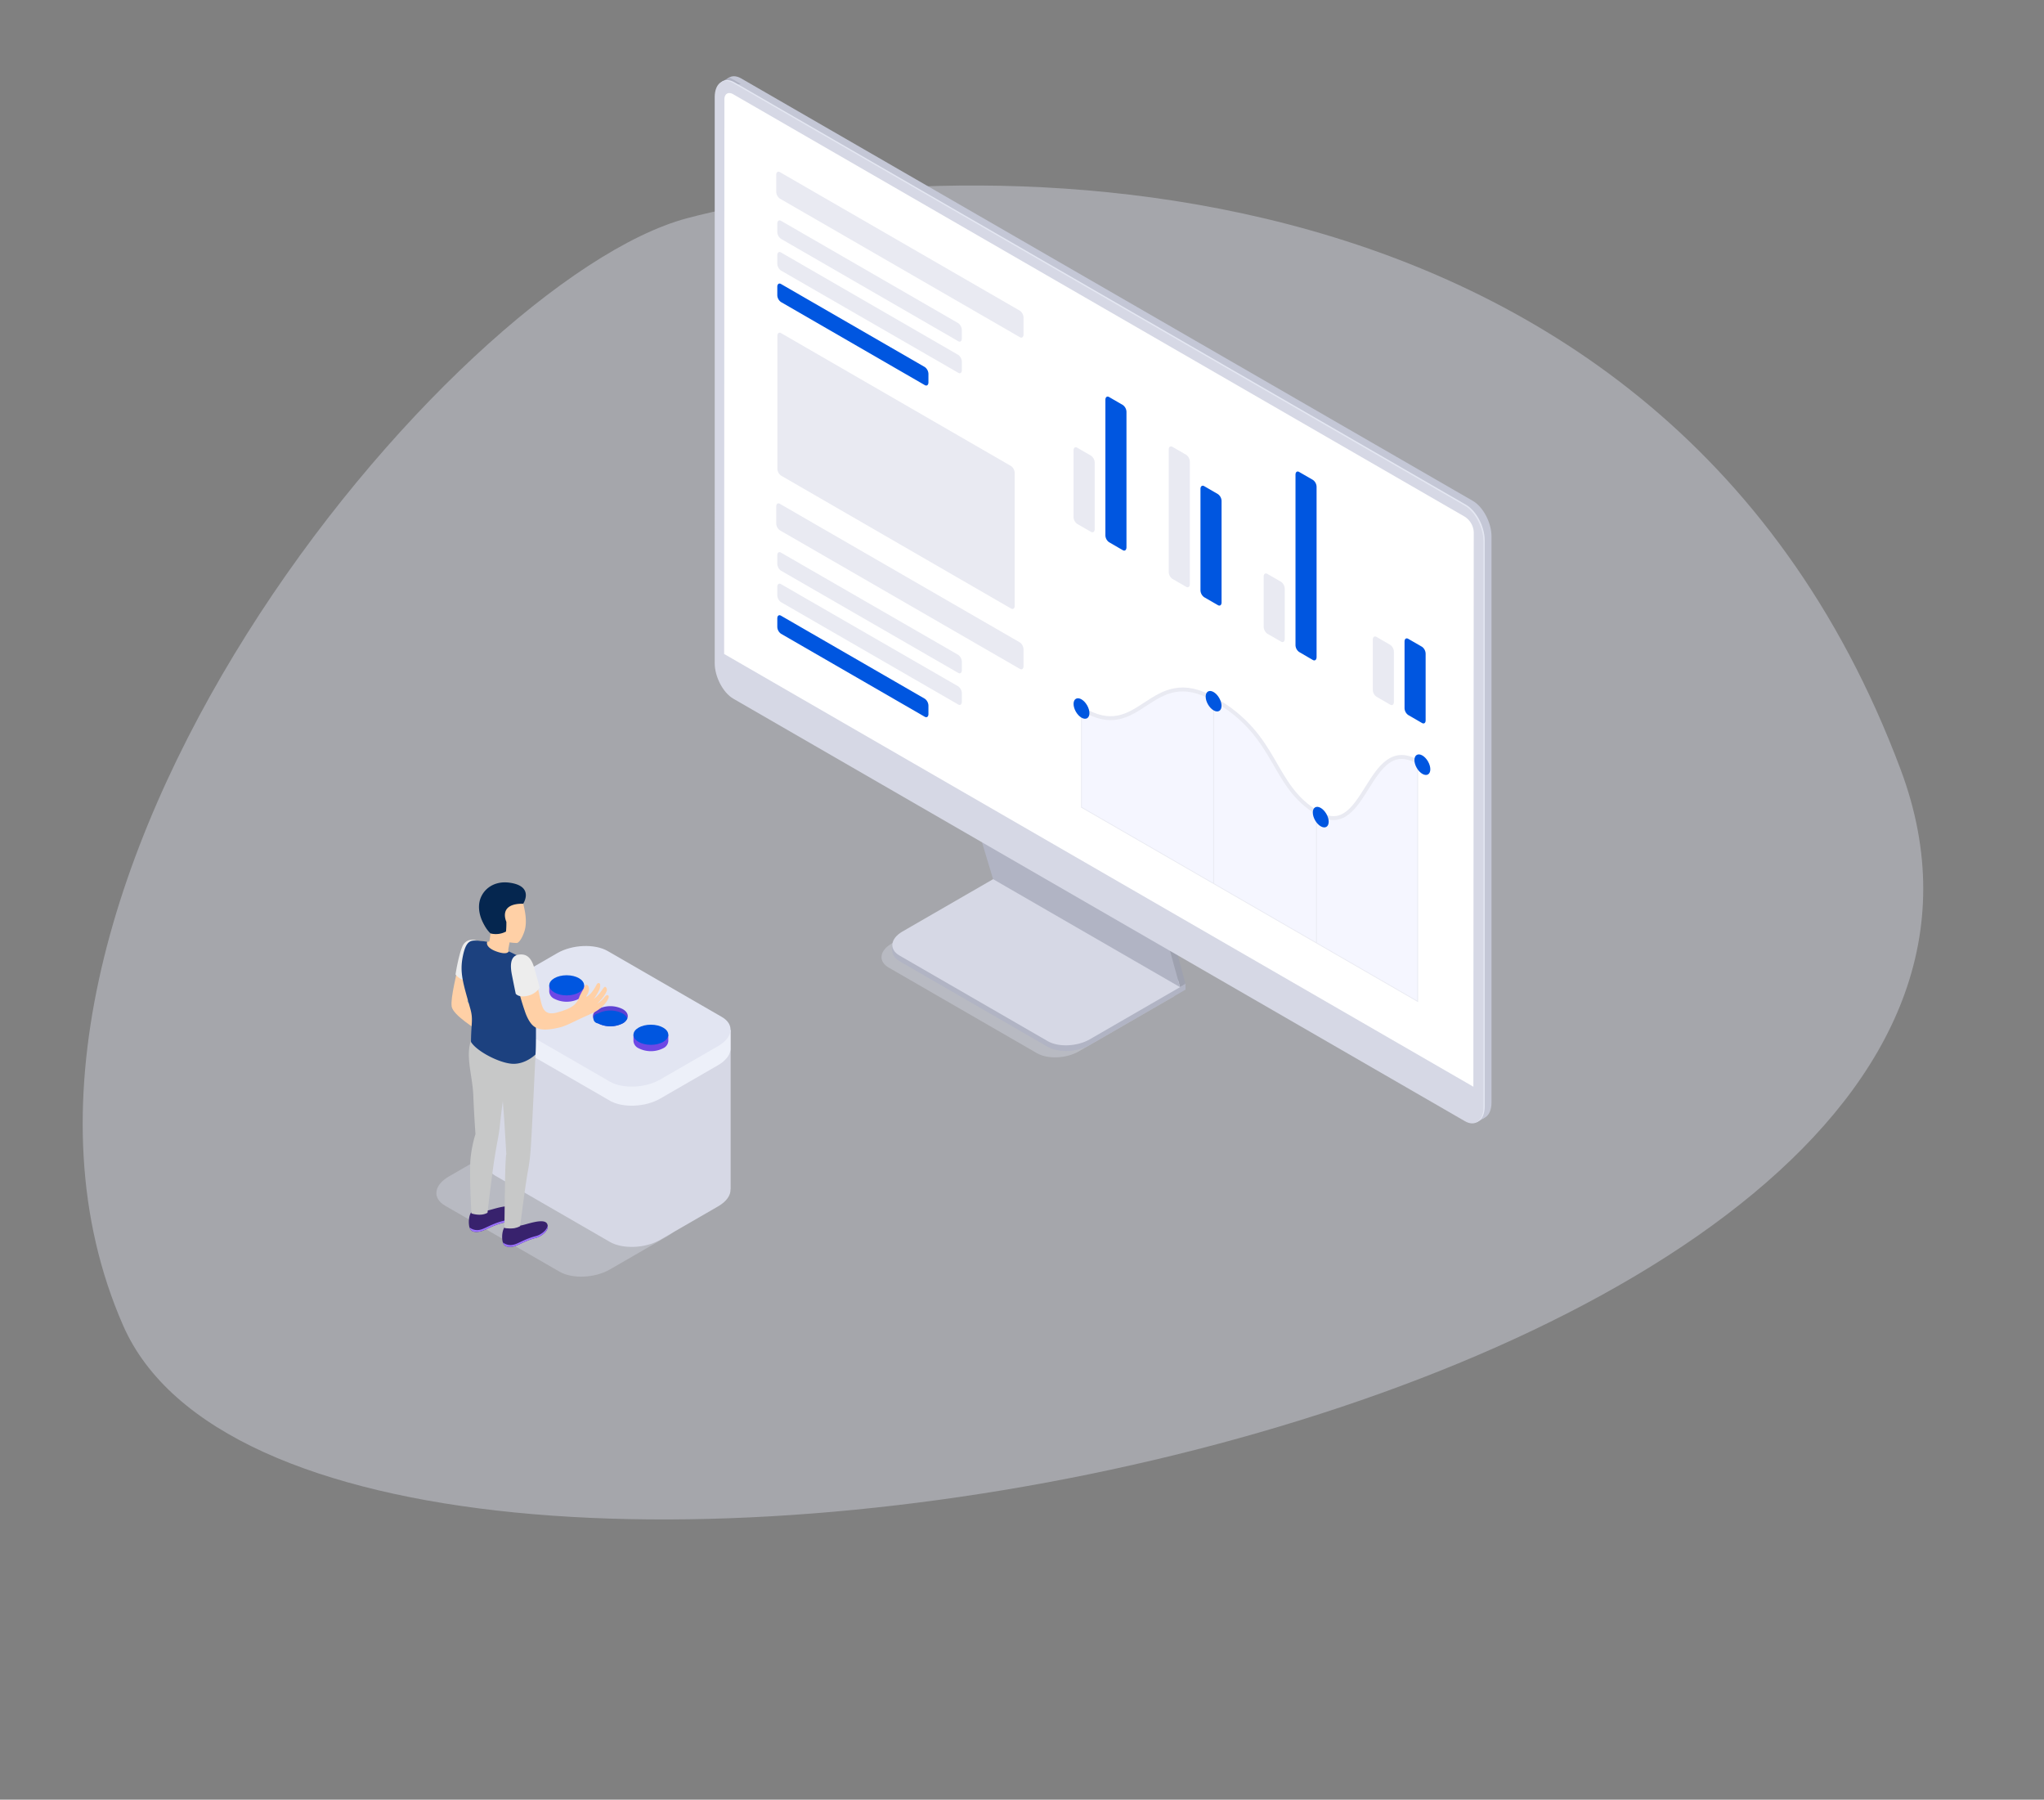 <svg xmlns="http://www.w3.org/2000/svg" width="799.807" height="704.027" viewBox="0 0 799.807 704.027">
  <rect x="0" y="0" width="799.807" height="704.027" fill="#808080" stroke="none"/>
  <g id="Group_1495" data-name="Group 1495" transform="translate(-1083 -1079.176)">
    <path id="Path_5195" data-name="Path 5195" d="M-931.437-913.333c-109.871-147.457,34.1-427.625,117.449-471.862s359.924-125.338,511.471,103.22S-821.565-765.877-931.437-913.333Z" transform="matrix(0.974, 0.225, -0.225, 0.974, 1832.913, 2696.895)" fill="#d6d8e5" opacity="0.43"/>
    <g id="Слой_2" data-name="Слой 2" transform="translate(1177.353 1109.004)">
      <g id="Слой_1-2" data-name="Слой 1-2">
        <g id="monitor">
          <path id="Path_5148" data-name="Path 5148" d="M311.4,382.18l-58-33.49c-4.19-2.42-3.66-6.64,1.17-9.43l37.58-21.69L365.3,359.8l-37.58,21.7C322.88,384.29,315.58,384.59,311.4,382.18Z" fill="#d6d8e5" opacity="0.4" style="isolation: isolate"/>
          <path id="Path_5149" data-name="Path 5149" d="M315.63,379.69l-58-33.5c-4.18-2.41-3.66-6.63,1.17-9.42l37.59-21.69,73.15,42.23L332,379C327.12,381.8,319.81,382.1,315.63,379.69Z" fill="#b1b4c4"/>
          <path id="Path_5150" data-name="Path 5150" d="M369.53,357.31V355.1l-3.38,1.95Z" fill="#b1b4c4"/>
          <path id="Path_5151" data-name="Path 5151" d="M254.8,342.2v-2.25l3.47,1.44Z" fill="#b1b4c4"/>
          <path id="Path_5152" data-name="Path 5152" d="M315.63,377.47l-58-33.49c-4.18-2.42-3.66-6.63,1.17-9.42l37.59-21.7,73.15,42.24L332,376.79C327.12,379.58,319.81,379.89,315.63,377.47Z" fill="#d6d8e5"/>
          <path id="Path_5153" data-name="Path 5153" d="M296.57,312.96l-9.05-30.04,73.95,42.42,8.06,29.76Z" fill="#9ea1af"/>
          <path id="Path_5154" data-name="Path 5154" d="M367.39,356.33l2.14-1.23-3.19-2.55Z" fill="#9ea1af"/>
          <path id="Path_5155" data-name="Path 5155" d="M294.24,314.09l-9.05-30.04,73.95,42.42,8.24,29.86Z" fill="#b1b4c4"/>
          <path id="Path_5156" data-name="Path 5156" d="M482,407,195.71,241.69c-4-2.32-7.27-8.54-7.27-13.89V6.37c0-5.36,3.26-7.82,7.27-5.5L482,166.14c4,2.32,7.27,8.54,7.27,13.89V401.46C489.24,406.81,486,409.27,482,407Z" fill="#c4c7d6"/>
          <path id="Path_5157" data-name="Path 5157" d="M483.44,409.24l3.17-1.83-1.37-9.4Z" fill="#c4c7d6"/>
          <path id="Path_5158" data-name="Path 5158" d="M187.93,2.24,191.05.43,195.54,3s-4.78.73-4.9.7S187.93,2.24,187.93,2.24Z" fill="#b1b4c4"/>
          <path id="Path_5159" data-name="Path 5159" d="M479.34,408.47,193.09,243.2c-4-2.32-7.27-8.53-7.27-13.89V7.88c0-5.35,3.25-7.81,7.27-5.49L479.34,167.66c4,2.32,7.27,8.54,7.27,13.89V403C486.61,408.33,483.36,410.79,479.34,408.47Z" fill="#e4e7f2"/>
          <path id="Path_5160" data-name="Path 5160" d="M478.84,408.76,192.58,243.49c-4-2.32-7.27-8.54-7.27-13.89V8.17c0-5.35,3.26-7.81,7.27-5.49L478.84,168c4,2.31,7.27,8.53,7.27,13.89V403.26C486.11,408.62,482.85,411.08,478.84,408.76Z" fill="#d6d8e5"/>
          <path id="Path_5161" data-name="Path 5161" d="M482.17,395.29,189,226l.1-216.94c0-2.22,1.56-3.12,3.48-2L478.84,172.32a7.7,7.7,0,0,1,3.48,6Z" fill="#fff"/>
          <path id="Path_5162" data-name="Path 5162" d="M304.72,102.08,210.8,47.86a3.42,3.42,0,0,1-1.42-2.73V38.58c0-1,.63-1.53,1.42-1.08l93.92,54.22a3.453,3.453,0,0,1,1.42,2.73V101C306.14,102.05,305.5,102.54,304.72,102.08Z" fill="#e9eaf2"/>
          <path id="Path_5163" data-name="Path 5163" d="M280.6,103.65,211.23,63.6a3.4,3.4,0,0,1-1.43-2.72V57.62c0-1,.64-1.54,1.43-1.08L280.6,96.59a3.41,3.41,0,0,1,1.4,2.72v3.26C282,103.62,281.38,104.11,280.6,103.65Z" fill="#e9eaf2"/>
          <path id="Path_5164" data-name="Path 5164" d="M280.6,116,211.23,76a3.4,3.4,0,0,1-1.43-2.72V70c0-1,.64-1.54,1.43-1.08L280.6,109a3.41,3.41,0,0,1,1.42,2.72v3.26C282,116,281.38,116.47,280.6,116Z" fill="#e9eaf2"/>
          <path id="Path_5165" data-name="Path 5165" d="M267.51,120.82l-56.28-32.5a3.4,3.4,0,0,1-1.43-2.72V82.34c0-1,.64-1.54,1.43-1.08l56.28,32.49a3.43,3.43,0,0,1,1.43,2.73v3.26C268.94,120.79,268.3,121.27,267.51,120.82Z" fill="#0056e0"/>
          <path id="Path_5166" data-name="Path 5166" d="M304.72,231.84,210.8,177.62a3.42,3.42,0,0,1-1.42-2.73v-6.55c0-1.05.63-1.53,1.42-1.08l93.92,54.22a3.453,3.453,0,0,1,1.42,2.73v6.55C306.14,231.81,305.5,232.29,304.72,231.84Z" fill="#e9eaf2"/>
          <path id="Path_5167" data-name="Path 5167" d="M280.6,233.41l-69.37-40a3.43,3.43,0,0,1-1.43-2.73v-3.26c0-1.05.64-1.53,1.43-1.07l69.37,40a3.453,3.453,0,0,1,1.42,2.73v3.26C282,233.38,281.38,233.86,280.6,233.41Z" fill="#e9eaf2"/>
          <path id="Path_5168" data-name="Path 5168" d="M280.6,245.77l-69.37-40.05A3.421,3.421,0,0,1,209.8,203v-3.26c0-1,.64-1.53,1.43-1.07l69.37,40a3.453,3.453,0,0,1,1.42,2.73v3.26C282,245.74,281.38,246.22,280.6,245.77Z" fill="#e9eaf2"/>
          <path id="Path_5169" data-name="Path 5169" d="M267.51,250.57l-56.28-32.49a3.418,3.418,0,0,1-1.43-2.73v-3.26c0-1.05.64-1.53,1.43-1.07l56.28,32.49a3.43,3.43,0,0,1,1.43,2.73v3.26C268.94,250.55,268.3,251,267.51,250.57Z" fill="#0056e0"/>
          <path id="Path_5170" data-name="Path 5170" d="M329.85,247.94s10.36,8.7,25.32-3.18C365.85,236,375.4,241,380.72,244s13,4.84,27.63,31.26c0,0,4.76,8.28,12.62,12.82s11.64,2.32,17.82-7,10.23-19.64,21.59-12.9v93.69L328.83,286V247.33Z" fill="#f5f6ff"/>
          <path id="Path_5171" data-name="Path 5171" d="M301.26,208.22l-90-52a3.43,3.43,0,0,1-1.43-2.73V101.56c0-1,.64-1.53,1.43-1.08l90,52a3.43,3.43,0,0,1,1.43,2.73v51.95C302.69,208.19,302.05,208.67,301.26,208.22Z" fill="#e9eaf2"/>
          <path id="Path_5172" data-name="Path 5172" d="M328.83,245.76v40.22l131.55,75.94V268.23" fill="none" stroke="#e9eaf2" stroke-miterlimit="10" stroke-width="0.31"/>
          <line id="Line_1" data-name="Line 1" y2="71.26" transform="translate(380.53 244.47)" fill="none" stroke="#e9eaf2" stroke-miterlimit="10" stroke-width="0.31"/>
          <line id="Line_2" data-name="Line 2" y2="49.42" transform="translate(420.78 289.54)" fill="none" stroke="#e9eaf2" stroke-miterlimit="10" stroke-width="0.31"/>
          <path id="Path_5173" data-name="Path 5173" d="M328.83,247.33c23.34,14.47,26.64-18.24,52.07-3.56s21.92,33.81,40.69,44.65,19.21-31.5,38.79-20.19" fill="none" stroke="#e9eaf2" stroke-miterlimit="10" stroke-width="1.53"/>
          <ellipse id="Ellipse_289" data-name="Ellipse 289" cx="2.53" cy="4.39" rx="2.53" ry="4.39" transform="translate(376.138 241.945) rotate(-30)" fill="#0056e0"/>
          <ellipse id="Ellipse_290" data-name="Ellipse 290" cx="2.539" cy="4.405" rx="2.539" ry="4.405" transform="translate(457.82 266.756) rotate(-29.887)" fill="#0056e0"/>
          <ellipse id="Ellipse_291" data-name="Ellipse 291" cx="2.539" cy="4.405" rx="2.539" ry="4.405" transform="translate(418.052 287.27) rotate(-29.887)" fill="#0056e0"/>
          <ellipse id="Ellipse_292" data-name="Ellipse 292" cx="2.53" cy="4.39" rx="2.53" ry="4.39" transform="translate(324.444 244.802) rotate(-30)" fill="#0056e0"/>
          <path id="Path_5174" data-name="Path 5174" d="M332.54,178.23l-5.39-3.11a3.43,3.43,0,0,1-1.43-2.73v-26c0-1.05.64-1.53,1.43-1.08l5.39,3.12A3.4,3.4,0,0,1,334,151.1v26.05C334,178.2,333.33,178.68,332.54,178.23Z" fill="#e9eaf2"/>
          <path id="Path_5175" data-name="Path 5175" d="M345,185.4l-5.39-3.12a3.4,3.4,0,0,1-1.43-2.72v-53c0-1,.64-1.54,1.43-1.08L345,128.6a3.43,3.43,0,0,1,1.43,2.73v53C346.39,185.37,345.75,185.85,345,185.4Z" fill="#0056e0"/>
          <path id="Path_5176" data-name="Path 5176" d="M369.79,199.73l-5.39-3.11a3.4,3.4,0,0,1-1.43-2.73V146.05c0-1.05.64-1.53,1.43-1.08l5.39,3.11a3.43,3.43,0,0,1,1.43,2.73v47.85C371.22,199.71,370.58,200.19,369.79,199.73Z" fill="#e9eaf2"/>
          <path id="Path_5177" data-name="Path 5177" d="M382.21,206.9l-5.39-3.11a3.429,3.429,0,0,1-1.43-2.73V161.42c0-1,.64-1.53,1.43-1.08l5.39,3.12a3.4,3.4,0,0,1,1.43,2.72v39.64C383.64,206.88,383,207.36,382.21,206.9Z" fill="#0056e0"/>
          <path id="Path_5178" data-name="Path 5178" d="M406.94,221.18l-5.4-3.11a3.42,3.42,0,0,1-1.42-2.73V195.75c0-1.06.63-1.54,1.42-1.08l5.4,3.11a3.453,3.453,0,0,1,1.42,2.73V220.1C408.36,221.15,407.72,221.63,406.94,221.18Z" fill="#e9eaf2"/>
          <path id="Path_5179" data-name="Path 5179" d="M419.35,228.35,414,225.23a3.4,3.4,0,0,1-1.43-2.72V155.88c0-1.06.64-1.54,1.43-1.08l5.39,3.11a3.42,3.42,0,0,1,1.43,2.73v66.63C420.78,228.32,420.14,228.8,419.35,228.35Z" fill="#0056e0"/>
          <path id="Path_5180" data-name="Path 5180" d="M449.64,245.84l-5.39-3.12a3.4,3.4,0,0,1-1.43-2.72V220.4c0-1.05.64-1.53,1.43-1.08l5.39,3.12a3.4,3.4,0,0,1,1.43,2.73v19.59C451.07,245.81,450.43,246.29,449.64,245.84Z" fill="#e9eaf2"/>
          <path id="Path_5181" data-name="Path 5181" d="M462.06,253l-5.39-3.12a3.4,3.4,0,0,1-1.43-2.73v-26c0-1.05.64-1.53,1.43-1.08l5.39,3.11a3.43,3.43,0,0,1,1.43,2.73v26.05C463.49,253,462.85,253.46,462.06,253Z" fill="#0056e0"/>
        </g>
        <path id="Path_5182" data-name="Path 5182" d="M124.454,467.575l-44.64-25.74c-5.06-2.93-4.43-8,1.42-11.4l22.66-13.09c5.84-3.37,14.65-3.77,19.74-.77l44.64,25.78c5.06,2.92,4.43,8-1.42,11.39l-22.66,13.09C138.354,470.155,129.544,470.575,124.454,467.575Z" fill="#d6d8e5" opacity="0.4" style="isolation: isolate"/>
        <path id="Path_5183" data-name="Path 5183" d="M191.544,435.445v-62.31L96.224,362.4v62.7h0c-.06,1.92,1,3.75,3.4,5.11l44.64,25.78c5.06,2.92,13.9,2.55,19.74-.82l22.66-13.09c3.29-1.9,4.93-4.35,4.83-6.64Z" fill="#d6d8e5"/>
        <path id="Path_5184" data-name="Path 5184" d="M191.484,379.935v-6.8h-7.33l-40.71-23.51c-5.06-2.93-13.9-2.56-19.74.81l-22.66,13.14a12.892,12.892,0,0,0-1.17.75l-3.65-1.87v7.43h0c-.06,1.9,1,3.73,3.4,5.09l44.64,25.77c5.06,2.92,13.9,2.55,19.74-.82l22.66-13.08c3.39-2,5-4.5,4.81-6.86Z" fill="#edf0f9"/>
        <path id="Path_5185" data-name="Path 5185" d="M144.264,393.285l-44.64-25.77c-5.06-2.92-4.43-8,1.42-11.4l22.66-13.08c5.84-3.38,14.68-3.74,19.74-.82l44.64,25.77c5.06,2.92,4.43,8-1.42,11.4L164,392.465C158.164,395.845,149.324,396.2,144.264,393.285Z" fill="#e2e5f2"/>
        <path id="Path_5186" data-name="Path 5186" d="M134.2,358.105v-2.48h-1.52l-.47-.3a10.656,10.656,0,0,0-9.65,0,5.705,5.705,0,0,0-.81.57l-1.19-.27v2.48a3.4,3.4,0,0,0,2,2.79,10.662,10.662,0,0,0,9.65,0A3.37,3.37,0,0,0,134.2,358.105Z" fill="#6e48e5"/>
        <ellipse id="Ellipse_293" data-name="Ellipse 293" cx="6.82" cy="3.94" rx="6.82" ry="3.94" transform="translate(120.564 351.685)" fill="#0056e0"/>
        <path id="Path_5187" data-name="Path 5187" d="M151.124,368.575a4,4,0,0,1-1.83,1.93,10.7,10.7,0,0,1-9.64,0,4,4,0,0,1-1.83-1.93c-.5-1.28.12-2.65,1.83-3.65a10.7,10.7,0,0,1,9.64,0C151.014,365.875,151.624,367.245,151.124,368.575Z" fill="#5e42d3"/>
        <path id="Path_5188" data-name="Path 5188" d="M151.124,368.575a4,4,0,0,1-1.83,1.93,10.7,10.7,0,0,1-9.64,0,1.94,1.94,0,0,1,0-3.87,10.7,10.7,0,0,1,9.64,0A4,4,0,0,1,151.124,368.575Z" fill="#0056e0"/>
        <path id="Path_5189" data-name="Path 5189" d="M167.154,377.445v-2.48h-1.52l-.47-.3a10.656,10.656,0,0,0-9.65,0,6.629,6.629,0,0,0-.81.56l-1.19-.26v2.48a3.4,3.4,0,0,0,2,2.79,10.662,10.662,0,0,0,9.65,0A3.37,3.37,0,0,0,167.154,377.445Z" fill="#6e48e5"/>
        <ellipse id="Ellipse_294" data-name="Ellipse 294" cx="6.82" cy="3.94" rx="6.82" ry="3.94" transform="translate(153.514 371.025)" fill="#0056e0"/>
        <g id="Men_2" data-name="Men 2">
          <path id="_Контур_" data-name=" Контур " d="M84.844,348.085c-.27,2.33-3,12.39-2.46,15.84s10.1,9.21,10.1,9.21l1.32-5.9-5.26-5.16,1.42-9.77Z" fill="#ffd0a6"/>
          <path id="_Контур_2" data-name=" Контур 2" d="M92.194,338.175a4.15,4.15,0,0,0-5.29,1.59c-1.4,2.32-2.85,10.26-3,11.62,0,0,2,2.71,4.91,2.26Z" fill="#ededed"/>
          <path id="Path_5190" data-name="Path 5190" d="M103.044,450.335a8.151,8.151,0,0,0,6.15-.75c1.48.05,9.53-3.4,10.62-.51,1,2.54-2.53,4.88-4.39,5.33-4.06,1-7.06,3-8.7,3.36-1.21.25-2.79.42-3.75-.54C101.8,456.085,101.9,451.845,103.044,450.335Z" fill="#38226d"/>
          <path id="Path_5191" data-name="Path 5191" d="M106.724,457.055c1.64-.34,4.64-2.37,8.7-3.35,1.56-.38,4.25-2.08,4.52-4.12.36,2.33-2.78,4.4-4.52,4.82-4.06,1-7.06,3-8.7,3.36-1.21.25-2.79.42-3.75-.54a2.244,2.244,0,0,1-.54-1A4.841,4.841,0,0,0,106.724,457.055Z" fill="#9c73ff"/>
          <path id="Path_5192" data-name="Path 5192" d="M90,444.475a8.154,8.154,0,0,0,6.15-.74c1.48,0,9.52-3.4,10.62-.51,1,2.53-2.53,4.87-4.39,5.33-4.06,1-7.07,3-8.7,3.35-1.22.25-2.79.42-3.76-.53C88.764,450.225,88.864,445.985,90,444.475Z" fill="#38226d"/>
          <path id="Path_5193" data-name="Path 5193" d="M93.684,451.2c1.63-.35,4.64-2.37,8.7-3.36,1.56-.37,4.25-2.08,4.52-4.11.36,2.33-2.78,4.39-4.52,4.82-4.06,1-7.07,3-8.7,3.35-1.22.25-2.79.42-3.76-.53a2.4,2.4,0,0,1-.53-1A4.889,4.889,0,0,0,93.684,451.2Z" fill="#9c73ff"/>
          <path id="_Контур_3" data-name=" Контур 3" d="M89.844,422.625a49.153,49.153,0,0,1,1.85-8.81s-.55-7.6-.83-14.81c-.31-8.18-3.15-15.38-.91-21.9l25.23,5.61s-1.52,32.61-1.86,36.55a73.093,73.093,0,0,1-1.13,9.16c-1.15,6.33-3,21.39-3,21.39-2.66,1.55-6.17.69-6.17.69s.2-19,.37-23.6c.21-5.57.38-5.15.38-5.15l-.84-13.87-.54-6.9s-.7,5.06-1.16,9.59c-.39,3.94-1.34,7.51-2.41,14.85-.92,6.37-2.42,19.17-2.42,19.17-2.67,1.55-6.29.26-6.29.26S89.124,428.145,89.844,422.625Z" fill="#c7c8c8"/>
          <path id="_Контур_4" data-name=" Контур 4" d="M93.544,338.3c1.93.1,3.36.59,3.6,0a26.615,26.615,0,0,0,.43-3c-.22-.56-.41-1.16-.41-1.16-2.41-1.48-3.17-4.09-3.49-7.13-.54-5.19,2.26-9.73,7.45-10.27,4.88-.51,8.48,2.92,9.43,7.63.52,2.32,1.55,6.72.16,10.54-.78,2.14-1.78,3.84-2.78,4.17a25.406,25.406,0,0,1-2.89-.26h0s-.26,1.44-.44,2.36-.11,1.42,1.73,2.55-2.79,3.5-5.79,3.27-6.42-2.05-7.36-4C92.114,340.815,92.2,338.245,93.544,338.3Z" fill="#ffd0a6"/>
          <path id="_Контур_5" data-name=" Контур 5" d="M96.3,338.575c-.53,1.33.82,3,4.43,4.08s3.94-.32,3.94-.32a71.075,71.075,0,0,1,7,3.61c2.17,1.52,3.13,5.9,3.42,13.3.34,8.56.37,21.26.08,23.45,0,0-4,4-9.23,3.61s-13.89-5-16-8.55c.06-7.51.94-8.73-.28-13.05-2.78-9.9-4.24-14-2.89-20.53,1.11-5.43,2.67-6.1,4.82-6.05A42.737,42.737,0,0,1,96.3,338.575Z" fill="#1c417f"/>
          <path id="_Контур_6" data-name=" Контур 6" d="M123.254,366.345c-4.26,1.07-5.25-1.61-5.81-3.83-1.36-5.38-2.08-10.23-3.09-13.28-1.19-3.6-2.44-4.17-4.18-4.87-2-.83-3.82.91-3.14,5.49a91.722,91.722,0,0,0,3.9,15.63c.53,1.67,1.71,4.64,3.49,6.08,2.19,1.77,5.5,1.7,10.5.46,2.13-.54,4.47-1.81,8.5-3.69,1.08-.5,1.92-.84,4-1.81a14.076,14.076,0,0,0,5.33-4.16c1.09-1.58,1.23-2.32,1-2.68s-.77-.35-1.35.32a11.684,11.684,0,0,1-3.06,2.83s1.34-1.39,2.07-2.29a11.554,11.554,0,0,0,1.61-2.63c.38-.92-.41-2.17-1-1.51s-.89,1.32-2,2.64a11.419,11.419,0,0,1-2,1.88,20.946,20.946,0,0,0,1.81-2.92,4.853,4.853,0,0,0,.67-2.64c0-.48-.71-1.05-1.35-.14a17.5,17.5,0,0,1-2.28,3.49c-1,1-1.8,1.58-1.82,1.3s.58-.83.93-2,0-2.42-.65-2.55-.52-.1-1,1a31.643,31.643,0,0,0-1.93,3.51,7.347,7.347,0,0,1-1.75,3C129.6,364.1,127.294,365.325,123.254,366.345Z" fill="#ffd0a6"/>
          <path id="_Контур_7" data-name=" Контур 7" d="M108.594,343.625c2.84-.42,4.85.86,6.1,5.16s2.13,7.79,2.13,7.79a7.723,7.723,0,0,1-4.75,3.16c-3.4.83-4.62-.8-4.62-.8s-.94-4.5-1.53-7.57S105.084,344.145,108.594,343.625Z" fill="#ededed"/>
          <path id="Path_5194" data-name="Path 5194" d="M110.374,323.7s4.48-6.82-5.24-8.21c-7-1-11.51,3.5-12,8.39-.5,4.67,2.38,9.52,4.45,11.44a8.461,8.461,0,0,0,6.06-.73,33.83,33.83,0,0,0,.14-3.82S100.334,323.575,110.374,323.7Z" fill="#05264f"/>
        </g>
      </g>
    </g>
  </g>
</svg>

